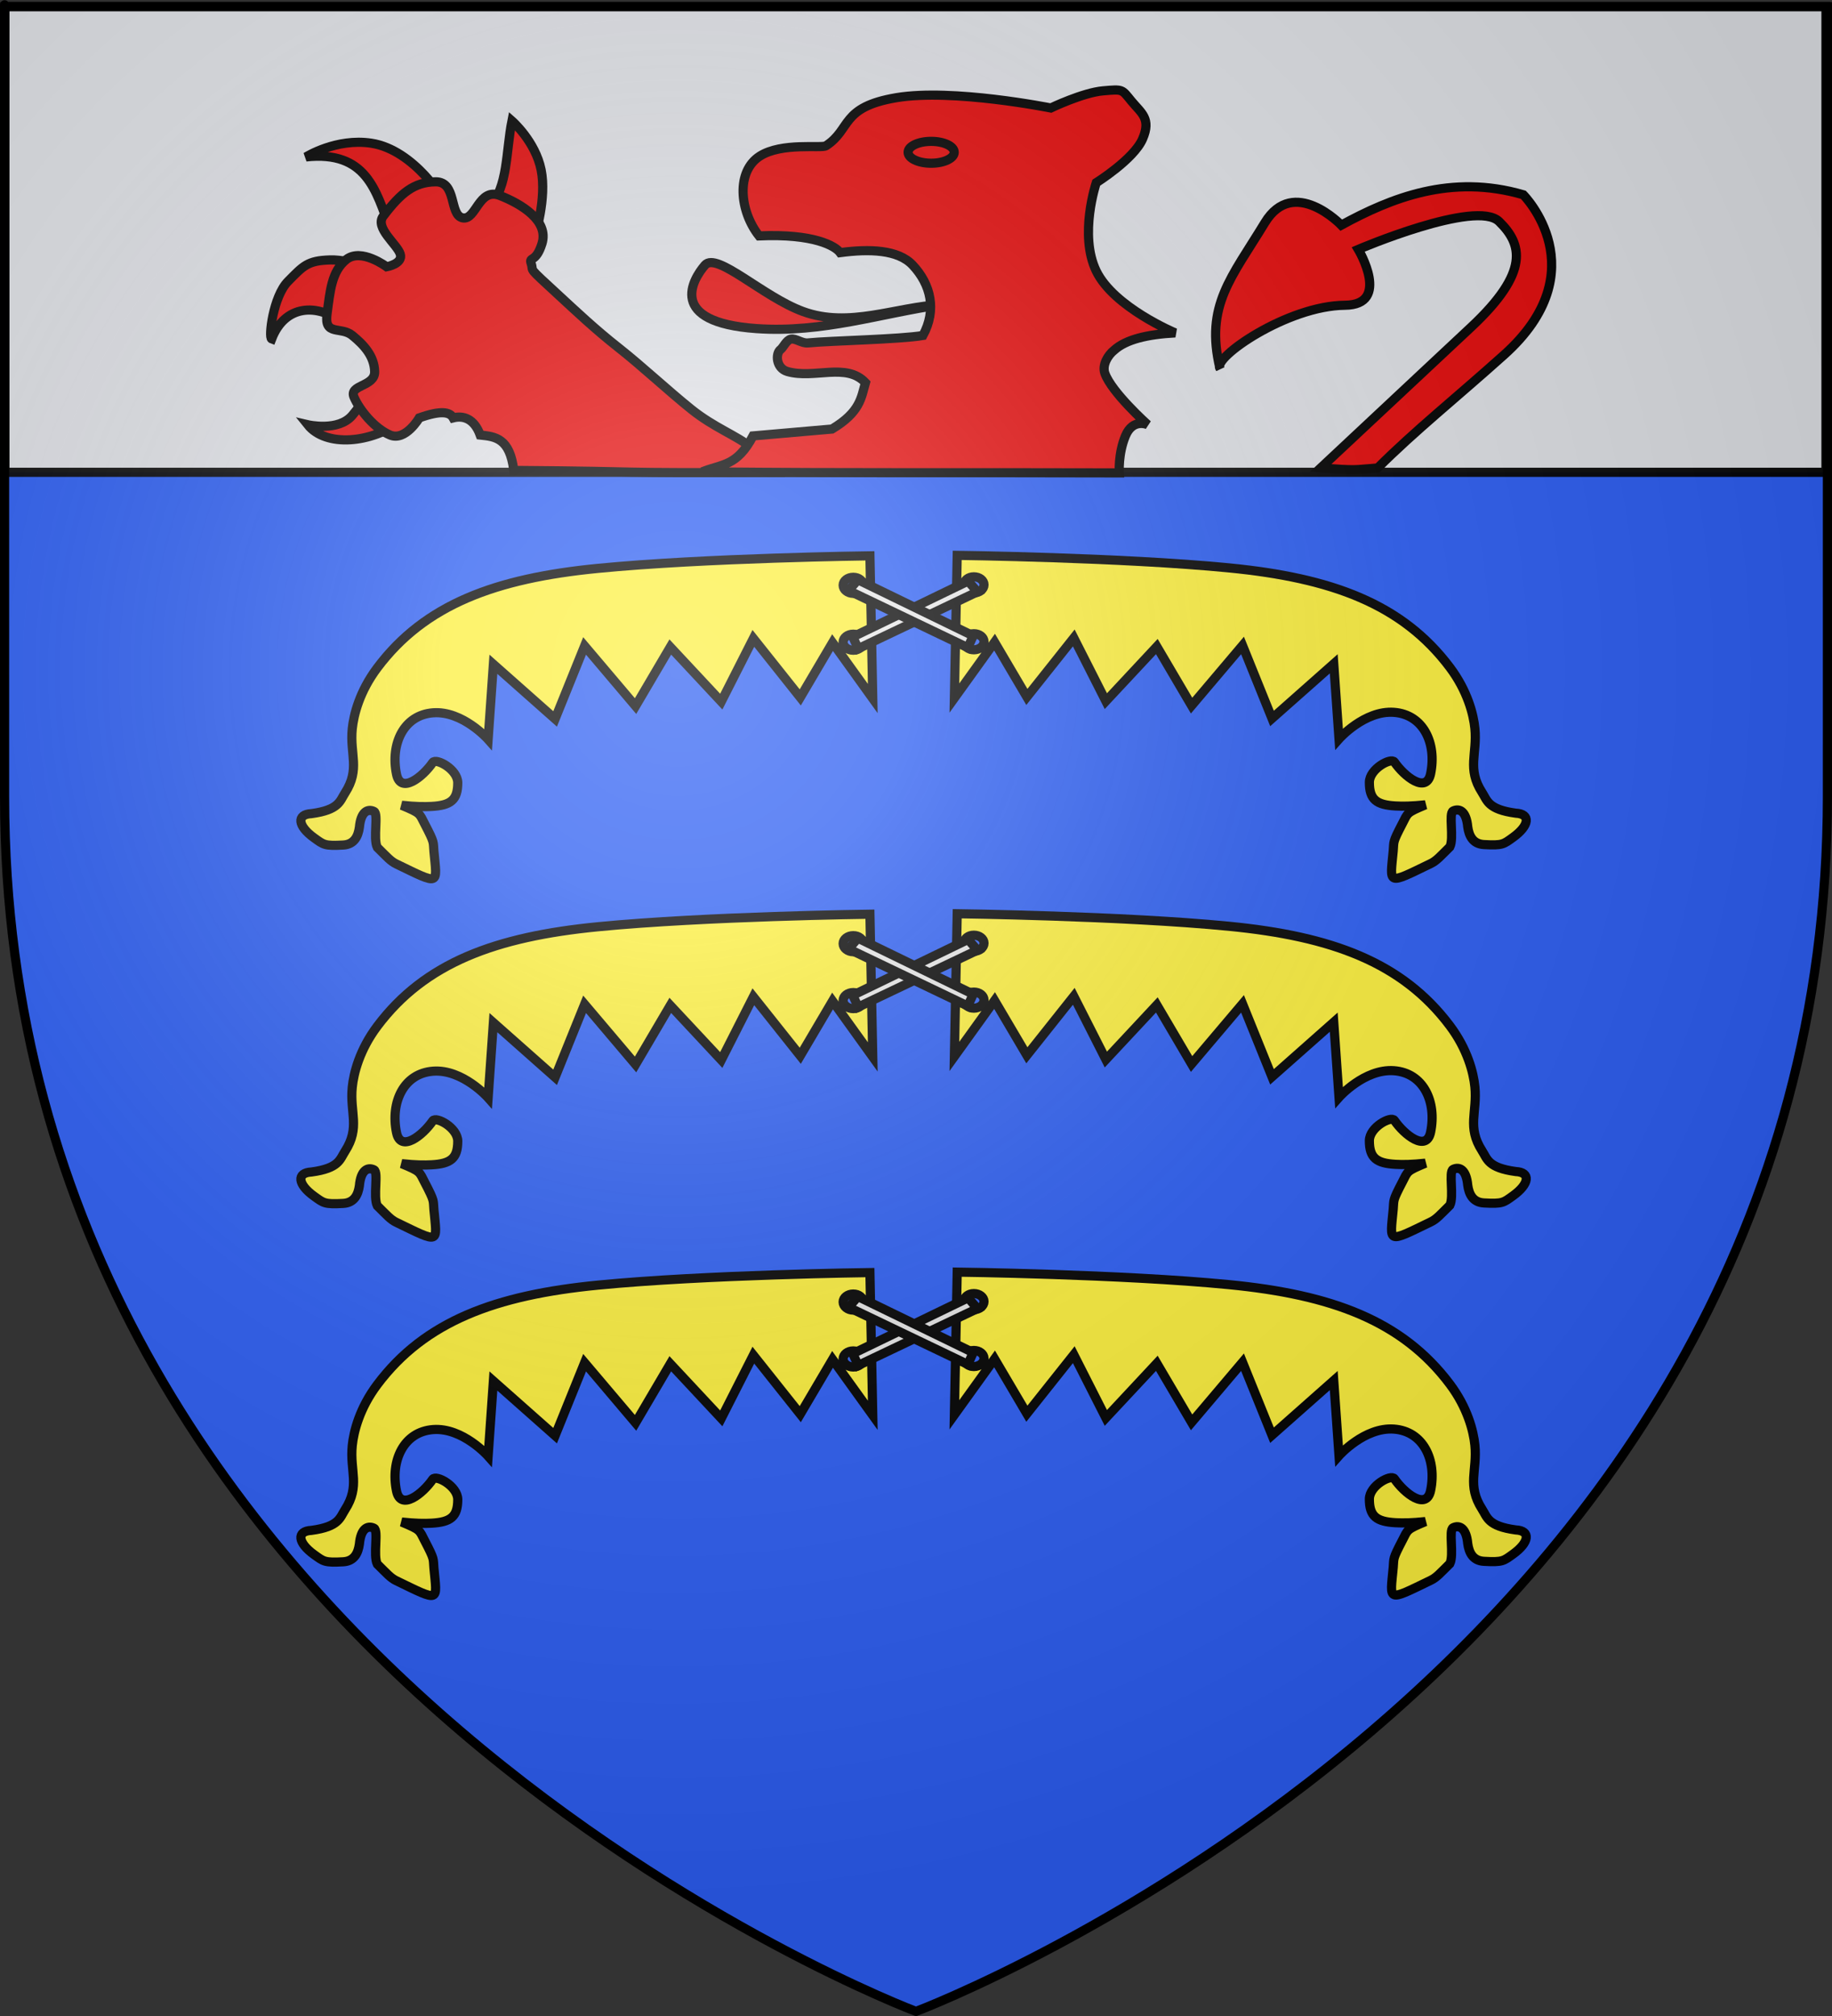 <?xml version="1.0" encoding="UTF-8" standalone="no"?>
<!-- Created with Inkscape (http://www.inkscape.org/) -->
<svg
   xmlns:svg="http://www.w3.org/2000/svg"
   xmlns="http://www.w3.org/2000/svg"
   xmlns:xlink="http://www.w3.org/1999/xlink"
   version="1.0"
   width="600"
   height="660"
   id="svg2">
  <rect width="100%" height="100%" fill="#333333" stroke="none"/>
  <desc
     id="desc4">Flag of Canton of Valais (Wallis)</desc>
  <defs
     id="defs6">
    <linearGradient
       id="linearGradient2893">
      <stop
         id="stop2895"
         style="stop-color:#ffffff;stop-opacity:0.314"
         offset="0" />
      <stop
         id="stop2897"
         style="stop-color:#ffffff;stop-opacity:0.251"
         offset="0.19" />
      <stop
         id="stop2901"
         style="stop-color:#6b6b6b;stop-opacity:0.125"
         offset="0.6" />
      <stop
         id="stop2899"
         style="stop-color:#000000;stop-opacity:0.125"
         offset="1" />
    </linearGradient>
    <linearGradient
       id="linearGradient2885">
      <stop
         id="stop2887"
         style="stop-color:#ffffff;stop-opacity:1"
         offset="0" />
      <stop
         id="stop2891"
         style="stop-color:#ffffff;stop-opacity:1"
         offset="0.229" />
      <stop
         id="stop2889"
         style="stop-color:#000000;stop-opacity:1"
         offset="1" />
    </linearGradient>
    <linearGradient
       id="linearGradient2955">
      <stop
         id="stop2867"
         style="stop-color:#fd0000;stop-opacity:1"
         offset="0" />
      <stop
         id="stop2873"
         style="stop-color:#e77275;stop-opacity:0.659"
         offset="0.5" />
      <stop
         id="stop2959"
         style="stop-color:#000000;stop-opacity:0.323"
         offset="1" />
    </linearGradient>
    <radialGradient
       cx="225.524"
       cy="218.901"
       r="300"
       fx="225.524"
       fy="218.901"
       id="radialGradient2961"
       xlink:href="#linearGradient2955"
       gradientUnits="userSpaceOnUse"
       gradientTransform="matrix(-4.167939e-4,2.183,-1.884,-3.599562e-4,615.597,-289.121)" />
    <polygon
       points="0,-1 0.588,0.809 -0.951,-0.309 0.951,-0.309 -0.588,0.809 0,-1 "
       transform="scale(53,53)"
       id="star" />
    <clipPath
       id="clip">
      <path
         d="M 0,-200 L 0,600 L 300,600 L 300,-200 L 0,-200 z"
         id="path10" />
    </clipPath>
    <radialGradient
       cx="225.524"
       cy="218.901"
       r="300"
       fx="225.524"
       fy="218.901"
       id="radialGradient1911"
       xlink:href="#linearGradient2955"
       gradientUnits="userSpaceOnUse"
       gradientTransform="matrix(-4.167939e-4,2.183,-1.884,-3.599562e-4,615.597,-289.121)" />
    <radialGradient
       cx="225.524"
       cy="218.901"
       r="300"
       fx="225.524"
       fy="218.901"
       id="radialGradient2865"
       xlink:href="#linearGradient2955"
       gradientUnits="userSpaceOnUse"
       gradientTransform="matrix(0,1.749,-1.593,-1.049767e-7,551.788,-191.29)" />
    <radialGradient
       cx="225.524"
       cy="218.901"
       r="300"
       fx="225.524"
       fy="218.901"
       id="radialGradient2871"
       xlink:href="#linearGradient2955"
       gradientUnits="userSpaceOnUse"
       gradientTransform="matrix(0,1.386,-1.323,-5.741131e-8,-158.082,-109.541)" />
    <radialGradient
       cx="221.445"
       cy="226.331"
       r="300"
       fx="221.445"
       fy="226.331"
       id="radialGradient3163"
       xlink:href="#linearGradient2893"
       gradientUnits="userSpaceOnUse"
       gradientTransform="matrix(1.353,0,0,1.349,-77.629,-85.747)" />
  </defs>
  <g
     id="layer3"
     style="display:inline">
    <path
       d="M 299.203,658.5 C 299.203,658.5 597.703,546.18 597.703,260.728 C 597.703,-24.723 597.703,2.176 597.703,2.176 L 0.703,2.176 L 0.703,260.728 C 0.703,546.18 299.203,658.5 299.203,658.5 z"
       id="path2855"
       style="fill:#2b5df2;fill-opacity:1;fill-rule:evenodd;stroke:none;stroke-width:1px;stroke-linecap:butt;stroke-linejoin:miter;stroke-opacity:1" />
    <rect
       width="596.406"
       height="152.492"
       x="1.61"
       y="2.136"
       id="rect2427"
       style="opacity:0.96;fill:#e6e6e6;fill-opacity:1;fill-rule:nonzero;stroke:#000000;stroke-width:3;stroke-linecap:butt;stroke-linejoin:miter;marker:none;marker-start:none;marker-mid:none;marker-end:none;stroke-miterlimit:4;stroke-dasharray:none;stroke-dashoffset:0;stroke-opacity:1;visibility:visible;display:inline;overflow:visible;enable-background:accumulate" />
    <g
       transform="translate(68.282,6.681)"
       id="g3046"
       style="fill:#e20909">
      <path
         d="M 63.415,130.965 C 53.406,138.51 38.427,139.814 32.503,132.371 C 32.503,132.371 42.565,134.726 47.116,129.279 C 53.291,121.888 53.515,118.395 54.422,120.006 L 63.415,130.965 z"
         id="path1994"
         style="fill:#e20909;fill-opacity:1;fill-rule:evenodd;stroke:#000000;stroke-width:3;stroke-linecap:butt;stroke-linejoin:miter;stroke-miterlimit:4;stroke-dasharray:none;stroke-opacity:1;display:inline" />
      <path
         d="M 44.305,99.21 C 35.542,92.365 24.973,93.148 20.7,104.269 C 19.568,103.844 21.178,90.34 26.039,85.441 C 31.038,80.403 32.362,78.626 39.809,78.415 C 47.256,78.204 56.67,82.63 56.67,82.63 L 44.305,99.21 z"
         id="path1996"
         style="fill:#e20909;fill-opacity:1;fill-rule:evenodd;stroke:#000000;stroke-width:3;stroke-linecap:butt;stroke-linejoin:miter;stroke-miterlimit:4;stroke-dasharray:none;stroke-opacity:1;display:inline" />
      <path
         d="M 59.48,68.298 C 54.885,55.725 51.711,42.56 31.941,44.693 C 31.941,44.693 41.809,38.464 53.298,40.197 C 67.495,42.337 77.937,59.578 77.184,59.868 L 59.48,68.298 z"
         id="path1998"
         style="fill:#e20909;fill-opacity:1;fill-rule:evenodd;stroke:#000000;stroke-width:3;stroke-linecap:butt;stroke-linejoin:miter;stroke-miterlimit:4;stroke-dasharray:none;stroke-opacity:1;display:inline" />
      <path
         d="M 92.078,60.711 C 98.067,54.99 97.429,42.643 99.385,32.89 C 99.385,32.89 107.043,39.564 108.94,48.908 C 110.836,58.252 106.972,70.266 106.972,70.266 L 92.078,60.711 z"
         id="path2000"
         style="fill:#e20909;fill-opacity:1;fill-rule:evenodd;stroke:#000000;stroke-width:3;stroke-linecap:butt;stroke-linejoin:miter;stroke-miterlimit:4;stroke-dasharray:none;stroke-opacity:1;display:inline" />
      <path
         d="M 99.986,147.326 C 98.689,136.693 93.899,136.257 88.987,135.743 C 87.008,130.313 83.424,129.288 80.135,130.122 C 79.052,128.16 76.094,127.603 69.035,130.122 C 69.035,130.122 64.539,137.85 59.48,135.743 C 54.422,133.635 49.504,127.593 47.678,123.378 C 45.851,119.163 54.563,120.006 54.422,114.947 C 54.282,109.889 50.909,106.236 47.116,103.145 C 43.322,100.053 37.842,103.426 38.826,96.119 C 39.809,88.813 40.266,82.139 45.148,78.275 C 50.031,74.411 58.356,80.663 58.356,80.663 C 58.356,80.663 63.801,79.68 62.8,76.483 C 61.799,73.286 54.352,67.877 57.232,64.083 C 62.993,56.496 67.349,52.913 74.374,52.842 C 81.4,52.772 78.8,63.732 83.226,64.645 C 87.652,65.558 88.46,54.599 95.451,57.339 C 102.441,60.079 111.552,65.556 109.221,73.076 C 107.24,79.464 104.895,77.245 105.665,79.523 C 106.741,82.707 103.747,79.893 115.122,90.358 C 119.955,94.805 126.622,101.129 134.25,107.118 C 141.879,113.107 150.633,121.312 158.166,127.343 C 165.699,133.374 172.852,135.825 177.842,139.86 C 182.832,143.894 185.938,147.989 185.938,147.989 C 126.117,148.253 148.927,147.697 99.986,147.326 z"
         id="path2002"
         style="fill:#e20909;fill-opacity:1;fill-rule:evenodd;stroke:#000000;stroke-width:3;stroke-linecap:butt;stroke-linejoin:miter;stroke-miterlimit:4;stroke-dasharray:none;stroke-opacity:1;display:inline" />
      <path
         d="M 382.918,146.525 C 395.184,134.285 408.401,123.75 424.264,109.545 C 455.255,81.795 430.623,57.086 430.623,57.086 C 406.947,50.18 387.318,58.137 371.01,67.022 C 371.01,67.022 355.39,50.728 345.973,66.227 C 335.051,84.201 326.316,93.314 331.268,113.917 C 328.714,110.512 353.294,93.408 372.203,93.251 C 387.425,93.125 376.574,74.97 376.574,74.97 C 376.574,74.97 415.124,58.477 422.675,65.829 C 430.226,73.182 432.913,82.276 413.534,100.405 L 364.254,146.505 C 376.412,147.434 374.896,147.136 382.918,146.525 z"
         id="path2030"
         style="fill:#e20909;fill-opacity:1;fill-rule:evenodd;stroke:#000000;stroke-width:3;stroke-linecap:butt;stroke-linejoin:miter;stroke-miterlimit:4;stroke-dasharray:none;stroke-opacity:1;display:inline" />
      <path
         d="M 240.175,93.028 C 220.237,95.872 201.187,102.42 179.475,100.896 C 150.015,98.829 158.59,84.74 162.614,80.101 C 166.448,75.68 181.57,90.463 194.65,95.276 C 209.826,100.861 225.002,93.784 240.175,93.028 z"
         id="path2032"
         style="fill:#e20909;fill-opacity:1;fill-rule:evenodd;stroke:#000000;stroke-width:3;stroke-linecap:butt;stroke-linejoin:miter;stroke-miterlimit:4;stroke-dasharray:none;stroke-opacity:1;display:inline" />
      <path
         d="M 230.62,80.101 C 225.832,75.011 216.425,74.753 206.874,76.026 C 205.274,73.844 198.273,69.756 180.318,70.547 C 173.847,62.34 172.761,49.387 180.599,44.412 C 187.77,39.86 200.806,41.966 202.238,41.04 C 210.627,35.614 206.874,28.394 225.281,25.303 C 243.688,22.211 275.864,28.675 275.864,28.675 C 275.864,28.675 286.402,23.617 293.006,23.054 C 299.61,22.492 299.048,22.492 302.28,26.427 C 305.512,30.361 308.814,32.117 305.933,38.792 C 303.053,45.466 290.758,53.123 290.758,53.123 C 290.758,53.123 284.997,70.195 290.758,82.068 C 296.519,93.941 316.612,102.302 316.612,102.302 C 307.521,102.781 300.51,104.448 296.66,107.922 C 294.505,109.608 292.642,112.856 293.568,115.509 C 295.757,121.778 307.619,132.371 307.619,132.371 C 307.619,132.371 302.772,130.122 300.313,136.024 C 297.854,141.925 298.306,148.137 298.306,148.137 C 238.082,147.955 216.729,148.288 161.68,147.798 C 168.199,145.152 173.038,146.122 178.351,136.024 L 204.205,133.776 C 213.516,128.203 213.772,123.453 215.164,118.601 C 208.845,111.898 198.444,117.484 189.592,114.947 C 185.86,113.878 185.608,109.048 187.381,107.726 C 188.267,107.065 189.242,104.66 190.763,104.339 C 192.284,104.019 194.352,105.782 196.298,105.588 C 203.551,104.865 226.579,104.43 233.993,103.145 C 238.529,94.837 236.624,86.482 230.62,80.101 z"
         id="path2034"
         style="fill:#e20909;fill-opacity:1;fill-rule:evenodd;stroke:#000000;stroke-width:3;stroke-linecap:butt;stroke-linejoin:miter;stroke-miterlimit:4;stroke-dasharray:none;stroke-opacity:1;display:inline" />
      <path
         d="M 244.233,43.176 C 244.236,45.153 240.855,46.756 236.682,46.756 C 232.51,46.756 229.129,45.153 229.131,43.176 C 229.129,41.2 232.51,39.597 236.682,39.597 C 240.855,39.597 244.236,41.2 244.233,43.176 z"
         id="path2036"
         style="fill:#e20909;fill-opacity:1;fill-rule:evenodd;stroke:#000000;stroke-width:3;stroke-linecap:butt;stroke-linejoin:miter;stroke-miterlimit:4;stroke-dasharray:none;stroke-opacity:1;display:inline" />
    </g>
    <g
       transform="translate(0.87,0)"
       id="g3794">
      <path
         d="M 284.038,416.616 L 284.969,463.339 L 271.8,445.033 L 261.226,462.967 L 245.862,443.649 L 235.354,464.35 L 218.661,446.47 L 207.281,465.81 L 190.595,446.114 L 180.936,470.014 L 160.718,452.115 L 158.996,476.713 C 158.996,476.713 150.661,467.305 141.005,468.007 C 131.349,468.709 126.944,478.162 128.994,488.115 C 130.358,494.735 137.566,489.062 140.857,484.273 C 141.923,482.722 149.043,486.484 149.05,490.924 C 149.059,496.587 146.686,498.312 140.502,498.66 C 138.12,498.794 135.184,498.769 130.697,498.286 C 137.018,500.94 136.372,500.834 138.267,504.47 C 141.584,510.834 140.951,510.185 141.24,513.332 C 142.269,524.512 143.447,524.527 128.906,517.491 C 127.016,516.577 125.827,515.147 122.693,512.063 C 121.264,509.171 123.171,501.052 121.618,500.306 C 119.5,499.289 117.29,500.453 116.836,505.502 C 116.437,508.358 115.213,511.093 111.535,511.301 C 105.385,511.648 105.108,511.177 102.008,508.952 C 96.621,505.085 96.161,501.253 101.136,501.019 C 110.217,499.791 110.425,496.897 112.155,494.206 C 117.16,486.421 113.664,481.638 114.495,473.287 C 114.96,468.613 116.918,460.987 122.683,453.308 C 138.315,432.483 161.456,423.999 194.96,420.727 C 230.153,417.29 284.038,416.616 284.038,416.616 z M 278.584,423.64 C 276.767,423.64 275.259,424.794 275.259,426.248 C 275.259,427.702 276.767,428.909 278.584,428.909 C 280.401,428.909 281.843,427.702 281.843,426.248 C 281.843,424.794 280.401,423.64 278.584,423.64 z M 278.584,442.266 C 276.767,442.266 275.259,443.419 275.259,444.873 C 275.259,446.327 276.767,447.534 278.584,447.534 C 280.401,447.534 281.843,446.327 281.843,444.873 C 281.843,443.419 280.401,442.266 278.584,442.266 z"
         id="path3785"
         style="fill:#fcef3c;fill-rule:evenodd;stroke:#000000;stroke-width:3;stroke-linecap:butt;stroke-linejoin:miter;stroke-opacity:1;display:inline" />
      <path
         d="M 312.629,416.464 L 311.697,463.187 L 324.866,444.881 L 335.441,462.815 L 350.804,443.497 L 361.312,464.198 L 378.005,446.318 L 389.386,465.657 L 406.071,445.961 L 415.73,469.861 L 435.948,451.962 L 437.67,476.56 C 437.67,476.56 446.005,467.152 455.661,467.855 C 465.317,468.557 469.723,478.009 467.672,487.962 C 466.308,494.583 459.101,488.91 455.809,484.121 C 454.743,482.57 447.623,486.332 447.616,490.772 C 447.607,496.435 449.981,498.159 456.164,498.508 C 458.546,498.642 461.482,498.617 465.97,498.134 C 459.649,500.787 460.295,500.681 458.399,504.318 C 455.082,510.681 455.716,510.033 455.426,513.18 C 454.398,524.359 453.219,524.375 467.76,517.339 C 469.65,516.425 470.839,514.995 473.973,511.911 C 475.402,509.018 473.495,500.899 475.048,500.154 C 477.166,499.137 479.376,500.301 479.83,505.35 C 480.229,508.205 481.453,510.94 485.131,511.148 C 491.281,511.496 491.559,511.025 494.658,508.8 C 500.045,504.933 500.505,501.101 495.53,500.866 C 486.449,499.639 486.241,496.745 484.511,494.054 C 479.506,486.269 483.003,481.486 482.171,473.135 C 481.706,468.46 479.748,460.835 473.984,453.155 C 458.351,432.33 435.211,423.847 401.706,420.575 C 366.513,417.138 312.629,416.464 312.629,416.464 z M 318.082,423.488 C 319.899,423.488 321.408,424.642 321.408,426.096 C 321.408,427.55 319.899,428.756 318.082,428.756 C 316.265,428.756 314.823,427.55 314.823,426.096 C 314.823,424.642 316.265,423.488 318.082,423.488 z M 318.082,442.114 C 319.899,442.114 321.408,443.267 321.408,444.721 C 321.408,446.175 319.899,447.382 318.082,447.382 C 316.265,447.382 314.823,446.175 314.823,444.721 C 314.823,443.267 316.265,442.114 318.082,442.114 z"
         id="path3787"
         style="fill:#fcef3c;fill-rule:evenodd;stroke:#000000;stroke-width:3;stroke-linecap:butt;stroke-linejoin:miter;stroke-opacity:1" />
      <path
         d="M 319.257,428.401 L 280.193,447.014 L 278.438,443.151 L 316.184,424.889 L 319.257,428.401 z"
         id="path3789"
         style="fill:#e6e6e6;fill-rule:evenodd;stroke:#000000;stroke-width:3;stroke-linecap:butt;stroke-linejoin:miter;stroke-opacity:1" />
      <path
         d="M 277.036,427.986 L 316.099,446.689 L 317.855,442.807 L 280.108,424.457 L 277.036,427.986 z"
         id="path3754"
         style="fill:#e6e6e6;fill-rule:evenodd;stroke:#000000;stroke-width:3;stroke-linecap:butt;stroke-linejoin:miter;stroke-opacity:1" />
    </g>
    <g
       transform="translate(0.87,-234.651)"
       id="g3800"
       style="display:inline">
      <path
         d="M 284.038,416.616 L 284.969,463.339 L 271.8,445.033 L 261.226,462.967 L 245.862,443.649 L 235.354,464.35 L 218.661,446.47 L 207.281,465.81 L 190.595,446.114 L 180.936,470.014 L 160.718,452.115 L 158.996,476.713 C 158.996,476.713 150.661,467.305 141.005,468.007 C 131.349,468.709 126.944,478.162 128.994,488.115 C 130.358,494.735 137.566,489.062 140.857,484.273 C 141.923,482.722 149.043,486.484 149.05,490.924 C 149.059,496.587 146.686,498.312 140.502,498.66 C 138.12,498.794 135.184,498.769 130.697,498.286 C 137.018,500.94 136.372,500.834 138.267,504.47 C 141.584,510.834 140.951,510.185 141.24,513.332 C 142.269,524.512 143.447,524.527 128.906,517.491 C 127.016,516.577 125.827,515.147 122.693,512.063 C 121.264,509.171 123.171,501.052 121.618,500.306 C 119.5,499.289 117.29,500.453 116.836,505.502 C 116.437,508.358 115.213,511.093 111.535,511.301 C 105.385,511.648 105.108,511.177 102.008,508.952 C 96.621,505.085 96.161,501.253 101.136,501.019 C 110.217,499.791 110.425,496.897 112.155,494.206 C 117.16,486.421 113.664,481.638 114.495,473.287 C 114.96,468.613 116.918,460.987 122.683,453.308 C 138.315,432.483 161.456,423.999 194.96,420.727 C 230.153,417.29 284.038,416.616 284.038,416.616 z M 278.584,423.64 C 276.767,423.64 275.259,424.794 275.259,426.248 C 275.259,427.702 276.767,428.909 278.584,428.909 C 280.401,428.909 281.843,427.702 281.843,426.248 C 281.843,424.794 280.401,423.64 278.584,423.64 z M 278.584,442.266 C 276.767,442.266 275.259,443.419 275.259,444.873 C 275.259,446.327 276.767,447.534 278.584,447.534 C 280.401,447.534 281.843,446.327 281.843,444.873 C 281.843,443.419 280.401,442.266 278.584,442.266 z"
         id="path3802"
         style="fill:#fcef3c;fill-rule:evenodd;stroke:#000000;stroke-width:3;stroke-linecap:butt;stroke-linejoin:miter;stroke-opacity:1;display:inline" />
      <path
         d="M 312.629,416.464 L 311.697,463.187 L 324.866,444.881 L 335.441,462.815 L 350.804,443.497 L 361.312,464.198 L 378.005,446.318 L 389.386,465.657 L 406.071,445.961 L 415.73,469.861 L 435.948,451.962 L 437.67,476.56 C 437.67,476.56 446.005,467.152 455.661,467.855 C 465.317,468.557 469.723,478.009 467.672,487.962 C 466.308,494.583 459.101,488.91 455.809,484.121 C 454.743,482.57 447.623,486.332 447.616,490.772 C 447.607,496.435 449.981,498.159 456.164,498.508 C 458.546,498.642 461.482,498.617 465.97,498.134 C 459.649,500.787 460.295,500.681 458.399,504.318 C 455.082,510.681 455.716,510.033 455.426,513.18 C 454.398,524.359 453.219,524.375 467.76,517.339 C 469.65,516.425 470.839,514.995 473.973,511.911 C 475.402,509.018 473.495,500.899 475.048,500.154 C 477.166,499.137 479.376,500.301 479.83,505.35 C 480.229,508.205 481.453,510.94 485.131,511.148 C 491.281,511.496 491.559,511.025 494.658,508.8 C 500.045,504.933 500.505,501.101 495.53,500.866 C 486.449,499.639 486.241,496.745 484.511,494.054 C 479.506,486.269 483.003,481.486 482.171,473.135 C 481.706,468.46 479.748,460.835 473.984,453.155 C 458.351,432.33 435.211,423.847 401.706,420.575 C 366.513,417.138 312.629,416.464 312.629,416.464 z M 318.082,423.488 C 319.899,423.488 321.408,424.642 321.408,426.096 C 321.408,427.55 319.899,428.756 318.082,428.756 C 316.265,428.756 314.823,427.55 314.823,426.096 C 314.823,424.642 316.265,423.488 318.082,423.488 z M 318.082,442.114 C 319.899,442.114 321.408,443.267 321.408,444.721 C 321.408,446.175 319.899,447.382 318.082,447.382 C 316.265,447.382 314.823,446.175 314.823,444.721 C 314.823,443.267 316.265,442.114 318.082,442.114 z"
         id="path3804"
         style="fill:#fcef3c;fill-rule:evenodd;stroke:#000000;stroke-width:3;stroke-linecap:butt;stroke-linejoin:miter;stroke-opacity:1" />
      <path
         d="M 319.257,428.401 L 280.193,447.014 L 278.438,443.151 L 316.184,424.889 L 319.257,428.401 z"
         id="path3806"
         style="fill:#e6e6e6;fill-rule:evenodd;stroke:#000000;stroke-width:3;stroke-linecap:butt;stroke-linejoin:miter;stroke-opacity:1" />
      <path
         d="M 277.036,427.986 L 316.099,446.689 L 317.855,442.807 L 280.108,424.457 L 277.036,427.986 z"
         id="path3808"
         style="fill:#e6e6e6;fill-rule:evenodd;stroke:#000000;stroke-width:3;stroke-linecap:butt;stroke-linejoin:miter;stroke-opacity:1" />
    </g>
    <g
       transform="translate(0.87,-117.326)"
       id="g3810"
       style="display:inline">
      <path
         d="M 284.038,416.616 L 284.969,463.339 L 271.8,445.033 L 261.226,462.967 L 245.862,443.649 L 235.354,464.35 L 218.661,446.47 L 207.281,465.81 L 190.595,446.114 L 180.936,470.014 L 160.718,452.115 L 158.996,476.713 C 158.996,476.713 150.661,467.305 141.005,468.007 C 131.349,468.709 126.944,478.162 128.994,488.115 C 130.358,494.735 137.566,489.062 140.857,484.273 C 141.923,482.722 149.043,486.484 149.05,490.924 C 149.059,496.587 146.686,498.312 140.502,498.66 C 138.12,498.794 135.184,498.769 130.697,498.286 C 137.018,500.94 136.372,500.834 138.267,504.47 C 141.584,510.834 140.951,510.185 141.24,513.332 C 142.269,524.512 143.447,524.527 128.906,517.491 C 127.016,516.577 125.827,515.147 122.693,512.063 C 121.264,509.171 123.171,501.052 121.618,500.306 C 119.5,499.289 117.29,500.453 116.836,505.502 C 116.437,508.358 115.213,511.093 111.535,511.301 C 105.385,511.648 105.108,511.177 102.008,508.952 C 96.621,505.085 96.161,501.253 101.136,501.019 C 110.217,499.791 110.425,496.897 112.155,494.206 C 117.16,486.421 113.664,481.638 114.495,473.287 C 114.96,468.613 116.918,460.987 122.683,453.308 C 138.315,432.483 161.456,423.999 194.96,420.727 C 230.153,417.29 284.038,416.616 284.038,416.616 z M 278.584,423.64 C 276.767,423.64 275.259,424.794 275.259,426.248 C 275.259,427.702 276.767,428.909 278.584,428.909 C 280.401,428.909 281.843,427.702 281.843,426.248 C 281.843,424.794 280.401,423.64 278.584,423.64 z M 278.584,442.266 C 276.767,442.266 275.259,443.419 275.259,444.873 C 275.259,446.327 276.767,447.534 278.584,447.534 C 280.401,447.534 281.843,446.327 281.843,444.873 C 281.843,443.419 280.401,442.266 278.584,442.266 z"
         id="path3812"
         style="fill:#fcef3c;fill-rule:evenodd;stroke:#000000;stroke-width:3;stroke-linecap:butt;stroke-linejoin:miter;stroke-opacity:1;display:inline" />
      <path
         d="M 312.629,416.464 L 311.697,463.187 L 324.866,444.881 L 335.441,462.815 L 350.804,443.497 L 361.312,464.198 L 378.005,446.318 L 389.386,465.657 L 406.071,445.961 L 415.73,469.861 L 435.948,451.962 L 437.67,476.56 C 437.67,476.56 446.005,467.152 455.661,467.855 C 465.317,468.557 469.723,478.009 467.672,487.962 C 466.308,494.583 459.101,488.91 455.809,484.121 C 454.743,482.57 447.623,486.332 447.616,490.772 C 447.607,496.435 449.981,498.159 456.164,498.508 C 458.546,498.642 461.482,498.617 465.97,498.134 C 459.649,500.787 460.295,500.681 458.399,504.318 C 455.082,510.681 455.716,510.033 455.426,513.18 C 454.398,524.359 453.219,524.375 467.76,517.339 C 469.65,516.425 470.839,514.995 473.973,511.911 C 475.402,509.018 473.495,500.899 475.048,500.154 C 477.166,499.137 479.376,500.301 479.83,505.35 C 480.229,508.205 481.453,510.94 485.131,511.148 C 491.281,511.496 491.559,511.025 494.658,508.8 C 500.045,504.933 500.505,501.101 495.53,500.866 C 486.449,499.639 486.241,496.745 484.511,494.054 C 479.506,486.269 483.003,481.486 482.171,473.135 C 481.706,468.46 479.748,460.835 473.984,453.155 C 458.351,432.33 435.211,423.847 401.706,420.575 C 366.513,417.138 312.629,416.464 312.629,416.464 z M 318.082,423.488 C 319.899,423.488 321.408,424.642 321.408,426.096 C 321.408,427.55 319.899,428.756 318.082,428.756 C 316.265,428.756 314.823,427.55 314.823,426.096 C 314.823,424.642 316.265,423.488 318.082,423.488 z M 318.082,442.114 C 319.899,442.114 321.408,443.267 321.408,444.721 C 321.408,446.175 319.899,447.382 318.082,447.382 C 316.265,447.382 314.823,446.175 314.823,444.721 C 314.823,443.267 316.265,442.114 318.082,442.114 z"
         id="path3814"
         style="fill:#fcef3c;fill-rule:evenodd;stroke:#000000;stroke-width:3;stroke-linecap:butt;stroke-linejoin:miter;stroke-opacity:1" />
      <path
         d="M 319.257,428.401 L 280.193,447.014 L 278.438,443.151 L 316.184,424.889 L 319.257,428.401 z"
         id="path3816"
         style="fill:#e6e6e6;fill-rule:evenodd;stroke:#000000;stroke-width:3;stroke-linecap:butt;stroke-linejoin:miter;stroke-opacity:1" />
      <path
         d="M 277.036,427.986 L 316.099,446.689 L 317.855,442.807 L 280.108,424.457 L 277.036,427.986 z"
         id="path3818"
         style="fill:#e6e6e6;fill-rule:evenodd;stroke:#000000;stroke-width:3;stroke-linecap:butt;stroke-linejoin:miter;stroke-opacity:1" />
    </g>
  </g>
  <g
     id="layer4" />
  <g
     id="layer2">
    <path
       d="M 300,658.5 C 300,658.5 598.5,546.18 598.5,260.728 C 598.5,-24.723 598.5,2.176 598.5,2.176 L 1.5,2.176 L 1.5,260.728 C 1.5,546.18 300,658.5 300,658.5 z"
       id="path2875"
       style="opacity:1;fill:url(#radialGradient3163);fill-opacity:1;fill-rule:evenodd;stroke:none;stroke-width:1px;stroke-linecap:butt;stroke-linejoin:miter;stroke-opacity:1" />
  </g>
  <g
     id="layer1">
    <path
       d="M 300,658.5 C 300,658.5 1.5,546.18 1.5,260.728 C 1.5,-24.723 1.5,2.176 1.5,2.176 L 598.5,2.176 L 598.5,260.728 C 598.5,546.18 300,658.5 300,658.5 z"
       id="path1411"
       style="opacity:1;fill:none;fill-opacity:1;fill-rule:evenodd;stroke:#000000;stroke-width:3;stroke-linecap:butt;stroke-linejoin:miter;stroke-miterlimit:4;stroke-dasharray:none;stroke-opacity:1" />
  </g>
</svg>
